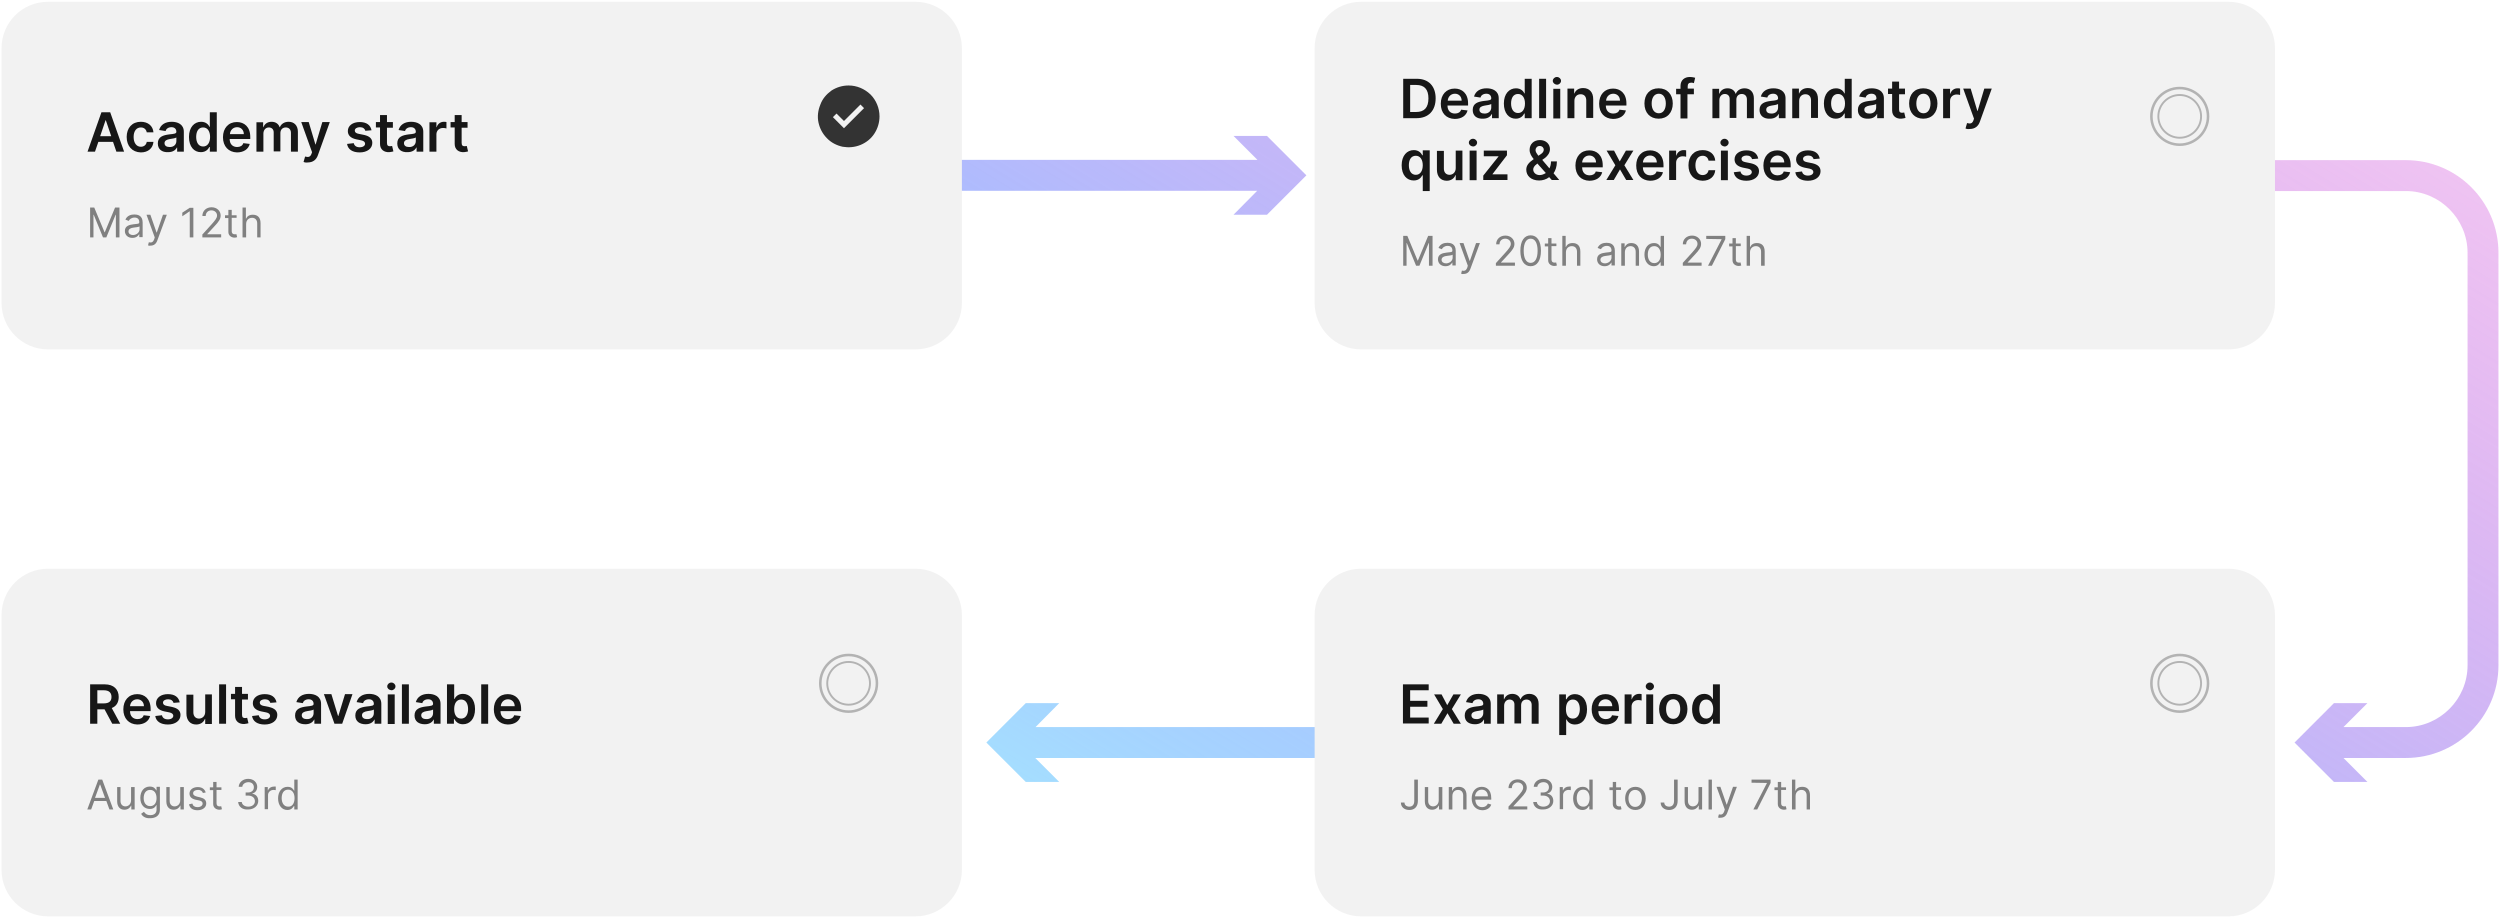 <svg width="971" height="356" viewBox="0 0 971 356" fill="none" xmlns="http://www.w3.org/2000/svg">
<path d="M934.402 62.2H525.102V74.2H934.402C947.602 74.2 958.402 85 958.402 98.2V258.4C958.402 271.6 947.602 282.4 934.402 282.4H910.202L919.502 273.1H906.502L891.202 288.4L906.502 303.7H919.502L910.202 294.4H934.402C954.302 294.4 970.402 278.3 970.402 258.4V98.2C970.402 78.3 954.302 62.2 934.402 62.2ZM479.102 83.4H492.102L507.402 68.1L492.102 52.8H479.102L488.402 62.1H42.102V74.1H488.302L479.102 83.4ZM411.402 273.1H398.402L383.102 288.4L398.402 303.7H411.402L402.102 294.4H522.502V282.4H402.202L411.402 273.1Z" fill="url(#paint0_linear_772_3)"/>
<path d="M18.602 0.7H355.602C365.502 0.7 373.602 8.8 373.602 18.7V117.7C373.602 127.6 365.502 135.7 355.602 135.7H18.602C8.702 135.7 0.602 127.6 0.602 117.7V18.7C0.602 8.7 8.702 0.7 18.602 0.7Z" fill="#F2F2F2"/>
<path fill-rule="evenodd" clip-rule="evenodd" d="M322.901 35.2C324.901 33.9 327.201 33.2 329.601 33.2C332.801 33.2 335.801 34.5 338.101 36.7C340.301 38.9 341.601 42 341.601 45.2C341.601 47.6 340.901 49.9 339.601 51.9C338.301 53.9 336.401 55.4 334.201 56.3C332.001 57.2 329.601 57.4 327.301 57C325.001 56.5 322.801 55.4 321.201 53.7C319.501 52 318.401 49.9 317.901 47.6C317.401 45.3 317.701 42.9 318.601 40.7C319.401 38.4 321.001 36.6 322.901 35.2ZM327.801 49.8L335.601 42L334.201 40.6L327.801 47L324.901 44.1L323.501 45.5L327.801 49.8Z" fill="#333333"/>
<path d="M34 58.9L39.4 43.6H42.8L48.2 58.9H45.2L43.9 55.1H38.2L36.9 58.9H34ZM43.2 52.9L41.1 46.7H41L38.9 52.9H43.2Z" fill="#171717"/>
<path d="M49.199 53.2C49.199 49.7 51.299 47.3 54.699 47.3C57.499 47.3 59.399 48.9 59.599 51.4H56.999C56.799 50.3 55.999 49.5 54.699 49.5C52.999 49.5 51.899 50.9 51.899 53.2C51.899 55.5 52.999 57 54.699 57C55.899 57 56.799 56.3 56.999 55.1H59.599C59.399 57.5 57.599 59.2 54.699 59.2C51.299 59.1 49.199 56.7 49.199 53.2Z" fill="#171717"/>
<path d="M61.301 55.7C61.301 53.1 63.401 52.5 65.701 52.2C67.701 52 68.501 51.9 68.501 51.2C68.501 50.1 67.801 49.4 66.601 49.4C65.301 49.4 64.501 50.1 64.301 50.9L61.801 50.5C62.401 48.4 64.201 47.3 66.701 47.3C68.901 47.3 71.401 48.2 71.401 51.2V58.9H68.801V57.3H68.701C68.201 58.3 67.101 59.1 65.301 59.1C62.901 59.2 61.301 58 61.301 55.7ZM68.501 54.8V53.4C68.101 53.7 66.701 53.9 66.001 54C64.801 54.2 63.901 54.6 63.901 55.6C63.901 56.6 64.701 57.1 65.801 57.1C67.501 57.2 68.501 56.1 68.501 54.8Z" fill="#171717"/>
<path d="M73.398 53.2C73.398 49.4 75.498 47.3 78.098 47.3C80.098 47.3 80.998 48.5 81.398 49.3H81.498V43.6H84.198V58.9H81.498V57.1H81.298C80.898 57.9 79.998 59.1 77.998 59.1C75.398 59.1 73.398 57 73.398 53.2ZM81.598 53.2C81.598 51 80.598 49.5 78.898 49.5C77.098 49.5 76.198 51 76.198 53.2C76.198 55.3 77.098 56.9 78.898 56.9C80.598 56.9 81.598 55.4 81.598 53.2Z" fill="#171717"/>
<path d="M86.602 53.3C86.602 49.8 88.702 47.4 92.002 47.4C94.802 47.4 97.202 49.2 97.202 53.2V54H89.202C89.202 56 90.402 57.1 92.102 57.1C93.302 57.1 94.202 56.6 94.502 55.6L97.002 55.9C96.502 57.9 94.702 59.2 92.002 59.2C88.802 59.1 86.602 56.9 86.602 53.3ZM94.702 52.1C94.702 50.5 93.602 49.4 92.102 49.4C90.502 49.4 89.401 50.6 89.302 52.1H94.702Z" fill="#171717"/>
<path d="M99.602 47.5H102.202V49.4H102.302C102.802 48.1 103.902 47.3 105.502 47.3C107.002 47.3 108.202 48.1 108.602 49.4H108.702C109.202 48.1 110.502 47.3 112.102 47.3C114.202 47.3 115.702 48.7 115.702 51.2V58.9H113.002V51.6C113.002 50.2 112.102 49.5 111.002 49.5C109.702 49.5 108.902 50.4 108.902 51.7V58.8H106.302V51.4C106.302 50.2 105.502 49.5 104.402 49.5C103.202 49.5 102.302 50.5 102.302 51.9V58.9H99.602V47.5Z" fill="#171717"/>
<path d="M117.9 62.9L118.5 60.8C119.7 61.1 120.5 61.1 121 59.7L121.2 59.1L117 47.4H119.9L122.5 56.1H122.6L125.2 47.4H128.1L123.5 60.2C122.9 62 121.6 63.1 119.5 63.1C119 63.2 118.3 63.1 117.9 62.9Z" fill="#171717"/>
<path d="M141.901 50.8C141.701 50 141.001 49.4 139.801 49.4C138.701 49.4 137.801 49.9 137.801 50.7C137.801 51.4 138.301 51.8 139.401 52L141.401 52.4C143.601 52.9 144.601 53.9 144.601 55.5C144.601 57.7 142.601 59.2 139.701 59.2C136.901 59.2 135.101 58 134.801 55.9L137.401 55.6C137.601 56.6 138.401 57.2 139.701 57.2C141.001 57.2 141.801 56.6 141.801 55.8C141.801 55.2 141.301 54.7 140.301 54.5L138.301 54.1C136.101 53.6 135.101 52.5 135.101 50.9C135.101 48.8 137.001 47.4 139.701 47.4C142.401 47.4 143.901 48.6 144.301 50.6L141.901 50.8Z" fill="#171717"/>
<path d="M152.6 49.6H150.3V55.5C150.3 56.6 150.8 56.8 151.5 56.8C151.8 56.8 152.1 56.7 152.3 56.7L152.8 58.8C152.5 58.9 152 59 151.2 59.1C149.2 59.2 147.6 58.1 147.6 55.9V49.5H146V47.4H147.6V44.7H150.3V47.4H152.6V49.6Z" fill="#171717"/>
<path d="M154.301 55.7C154.301 53.1 156.401 52.5 158.701 52.2C160.701 52 161.501 51.9 161.501 51.2C161.501 50.1 160.801 49.4 159.601 49.4C158.301 49.4 157.501 50.1 157.301 50.9L154.801 50.5C155.401 48.4 157.201 47.3 159.701 47.3C161.901 47.3 164.401 48.2 164.401 51.2V58.9H161.801V57.3H161.701C161.201 58.3 160.101 59.1 158.301 59.1C155.901 59.2 154.301 58 154.301 55.7ZM161.501 54.8V53.4C161.101 53.7 159.701 53.9 159.001 54C157.801 54.2 156.901 54.6 156.901 55.6C156.901 56.6 157.701 57.1 158.801 57.1C160.501 57.2 161.501 56.1 161.501 54.8Z" fill="#171717"/>
<path d="M166.901 47.5H169.501V49.4H169.601C170.001 48.1 171.101 47.3 172.401 47.3C172.701 47.3 173.101 47.3 173.401 47.4V49.9C173.201 49.8 172.601 49.7 172.101 49.7C170.601 49.7 169.501 50.7 169.501 52.2V58.9H166.801V47.5H166.901Z" fill="#171717"/>
<path d="M181.6 49.6H179.3V55.5C179.3 56.6 179.8 56.8 180.5 56.8C180.8 56.8 181.1 56.7 181.3 56.7L181.8 58.8C181.5 58.9 181 59 180.2 59.1C178.2 59.2 176.6 58.1 176.6 55.9V49.5H175V47.4H176.6V44.7H179.3V47.4H181.6V49.6Z" fill="#171717"/>
<path d="M36.6 80.6L40.6 90.2H40.7L44.7 80.6H46.4V92.2H45V83.4H44.9L41.3 92.2H40L36.4 83.4H36.3V92.2H35V80.6H36.6Z" fill="#808080"/>
<path d="M48.5 89.7C48.5 87.7 50.3 87.3 51.9 87.1C53.5 86.9 54.1 87 54.1 86.3C54.1 85.2 53.5 84.5 52.3 84.5C51 84.5 50.3 85.2 50 85.8L48.7 85.3C49.4 83.7 50.9 83.3 52.2 83.3C53.3 83.3 55.4 83.6 55.4 86.4V92.1H54.1V91H54C53.7 91.6 52.9 92.4 51.4 92.4C49.8 92.4 48.5 91.4 48.5 89.7ZM54.2 89.1V87.9C54 88.2 52.5 88.3 51.9 88.4C50.9 88.5 49.9 88.9 49.9 89.9C49.9 90.8 50.7 91.3 51.7 91.3C53.3 91.2 54.2 90.1 54.2 89.1Z" fill="#808080"/>
<path d="M57.498 95.3L57.798 94.1C58.798 94.3 59.398 94.2 59.898 92.9L60.098 92.2L56.898 83.4H58.398L60.798 90.3H60.898L63.298 83.4H64.798L61.098 93.4C60.598 94.8 59.698 95.4 58.498 95.4C57.998 95.5 57.698 95.4 57.498 95.3Z" fill="#808080"/>
<path d="M75.101 92.2H73.701V82.1H73.601L70.801 84V82.6L73.701 80.7H75.101V92.2Z" fill="#808080"/>
<path d="M78.5 91.2L82.3 87C83.6 85.5 84.3 84.7 84.3 83.7C84.3 82.5 83.3 81.7 82.1 81.7C80.8 81.7 79.9 82.6 79.9 83.9H78.6C78.6 81.9 80.1 80.5 82.2 80.5C84.2 80.5 85.7 81.9 85.7 83.7C85.7 85 85.1 86 83.1 88.1L80.5 90.9V91H85.9V92.2H78.6V91.2H78.5Z" fill="#808080"/>
<path d="M91.898 84.6H89.998V89.7C89.998 90.8 90.599 91 91.198 91C91.499 91 91.698 91 91.798 90.9L92.098 92.1C91.898 92.2 91.598 92.3 91.098 92.3C89.998 92.3 88.698 91.6 88.698 90.1V84.7H87.398V83.6H88.698V81.5H89.998V83.6H91.898V84.6Z" fill="#808080"/>
<path d="M95.499 92.2H94.199V80.6H95.499V84.9H95.599C95.999 84 96.799 83.4 98.199 83.4C99.999 83.4 101.199 84.4 101.199 86.7V92.2H99.899V86.8C99.899 85.4 99.099 84.6 97.899 84.6C96.599 84.6 95.599 85.5 95.599 87V92.2H95.499Z" fill="#808080"/>
<path d="M528.602 0.7H865.602C875.502 0.7 883.602 8.8 883.602 18.7V117.7C883.602 127.6 875.502 135.7 865.602 135.7H528.602C518.702 135.7 510.602 127.6 510.602 117.7V18.7C510.602 8.7 518.702 0.7 528.602 0.7Z" fill="#F2F2F2"/>
<path d="M846.602 56.2C852.677 56.2 857.602 51.275 857.602 45.2C857.602 39.125 852.677 34.2 846.602 34.2C840.526 34.2 835.602 39.125 835.602 45.2C835.602 51.275 840.526 56.2 846.602 56.2Z" stroke="#B3B3B3" stroke-miterlimit="10"/>
<path d="M846.601 53.5C851.185 53.5 854.901 49.784 854.901 45.2C854.901 40.616 851.185 36.9 846.601 36.9C842.017 36.9 838.301 40.616 838.301 45.2C838.301 49.784 842.017 53.5 846.601 53.5Z" stroke="#B3B3B3" stroke-width="0.75" stroke-miterlimit="10"/>
<path d="M528.602 220.9H865.602C875.502 220.9 883.602 229 883.602 238.9V337.9C883.602 347.8 875.502 355.9 865.602 355.9H528.602C518.702 355.9 510.602 347.8 510.602 337.9V238.9C510.602 228.9 518.702 220.9 528.602 220.9Z" fill="#F2F2F2"/>
<path d="M846.602 276.4C852.677 276.4 857.602 271.475 857.602 265.4C857.602 259.325 852.677 254.4 846.602 254.4C840.526 254.4 835.602 259.325 835.602 265.4C835.602 271.475 840.526 276.4 846.602 276.4Z" stroke="#B3B3B3" stroke-miterlimit="10"/>
<path d="M846.601 273.7C851.185 273.7 854.901 269.984 854.901 265.4C854.901 260.816 851.185 257.1 846.601 257.1C842.017 257.1 838.301 260.816 838.301 265.4C838.301 269.984 842.017 273.7 846.601 273.7Z" stroke="#B3B3B3" stroke-width="0.75" stroke-miterlimit="10"/>
<path d="M18.602 220.9H355.602C365.502 220.9 373.602 229 373.602 238.9V337.9C373.602 347.8 365.502 355.9 355.602 355.9H18.602C8.702 355.9 0.602 347.8 0.602 337.9V238.9C0.602 228.9 8.702 220.9 18.602 220.9Z" fill="#F2F2F2"/>
<path d="M329.602 276.4C335.677 276.4 340.602 271.475 340.602 265.4C340.602 259.325 335.677 254.4 329.602 254.4C323.526 254.4 318.602 259.325 318.602 265.4C318.602 271.475 323.526 276.4 329.602 276.4Z" stroke="#B3B3B3" stroke-miterlimit="10"/>
<path d="M329.601 273.7C334.185 273.7 337.901 269.984 337.901 265.4C337.901 260.816 334.185 257.1 329.601 257.1C325.017 257.1 321.301 260.816 321.301 265.4C321.301 269.984 325.017 273.7 329.601 273.7Z" stroke="#B3B3B3" stroke-width="0.75" stroke-miterlimit="10"/>
<path d="M35.004 265.8H40.704C44.204 265.8 46.104 267.8 46.104 270.7C46.104 272.8 45.204 274.3 43.404 275L46.704 281.1H43.604L40.604 275.5H37.804V281.1H35.004V265.8ZM40.304 273.2C42.404 273.2 43.304 272.3 43.304 270.7C43.304 269.1 42.404 268.1 40.304 268.1H37.804V273.2H40.304Z" fill="#171717"/>
<path d="M47.902 275.5C47.902 272 50.002 269.6 53.302 269.6C56.102 269.6 58.502 271.4 58.502 275.4V276.2H50.502C50.502 278.2 51.702 279.3 53.402 279.3C54.602 279.3 55.502 278.8 55.802 277.8L58.302 278.1C57.802 280.1 56.002 281.4 53.302 281.4C50.002 281.3 47.902 279 47.902 275.5ZM55.902 274.3C55.902 272.7 54.802 271.6 53.302 271.6C51.702 271.6 50.602 272.8 50.502 274.3H55.902Z" fill="#171717"/>
<path d="M67.405 273C67.205 272.2 66.505 271.6 65.305 271.6C64.205 271.6 63.305 272.1 63.305 272.9C63.305 273.6 63.805 274 64.905 274.2L66.905 274.6C69.105 275.1 70.105 276.1 70.105 277.7C70.105 279.9 68.105 281.4 65.205 281.4C62.405 281.4 60.605 280.2 60.305 278.1L62.905 277.8C63.105 278.8 63.905 279.4 65.205 279.4C66.505 279.4 67.305 278.8 67.305 278C67.305 277.4 66.805 276.9 65.805 276.7L63.805 276.3C61.605 275.8 60.605 274.7 60.605 273.1C60.605 271 62.505 269.6 65.205 269.6C67.905 269.6 69.405 270.8 69.805 272.8L67.405 273Z" fill="#171717"/>
<path d="M79.602 269.7H82.302V281.2H79.702V279.2H79.602C79.102 280.5 77.902 281.4 76.202 281.4C73.902 281.4 72.402 279.8 72.402 277.1V269.8H75.102V276.7C75.102 278.2 76.002 279.1 77.302 279.1C78.502 279.1 79.702 278.2 79.702 276.5V269.7H79.602Z" fill="#171717"/>
<path d="M87.805 281.1H85.106V265.8H87.805V281.1Z" fill="#171717"/>
<path d="M96.303 271.7H94.003V277.6C94.003 278.7 94.503 278.9 95.203 278.9C95.503 278.9 95.803 278.8 96.003 278.8L96.503 280.9C96.203 281 95.703 281.1 94.903 281.2C92.903 281.3 91.303 280.2 91.303 278V271.6H89.703V269.5H91.303V266.8H94.003V269.5H96.303V271.7Z" fill="#171717"/>
<path d="M105.002 273C104.802 272.2 104.102 271.6 102.902 271.6C101.802 271.6 100.902 272.1 100.902 272.9C100.902 273.6 101.402 274 102.502 274.2L104.502 274.6C106.702 275.1 107.702 276.1 107.702 277.7C107.702 279.9 105.702 281.4 102.802 281.4C100.002 281.4 98.202 280.2 97.902 278.1L100.502 277.8C100.702 278.8 101.502 279.4 102.802 279.4C104.102 279.4 104.902 278.8 104.902 278C104.902 277.4 104.402 276.9 103.402 276.7L101.402 276.3C99.202 275.8 98.202 274.7 98.202 273.1C98.202 271 100.102 269.6 102.802 269.6C105.502 269.6 107.002 270.8 107.402 272.8L105.002 273Z" fill="#171717"/>
<path d="M114.605 277.9C114.605 275.3 116.705 274.7 119.005 274.4C121.005 274.2 121.805 274.1 121.805 273.4C121.805 272.3 121.105 271.6 119.905 271.6C118.605 271.6 117.805 272.3 117.605 273.1L115.105 272.7C115.705 270.6 117.505 269.5 120.005 269.5C122.205 269.5 124.705 270.4 124.705 273.4V281.1H122.105V279.5H122.005C121.505 280.5 120.405 281.3 118.605 281.3C116.205 281.3 114.605 280.2 114.605 277.9ZM121.805 277V275.6C121.405 275.9 120.005 276.1 119.305 276.2C118.105 276.4 117.205 276.8 117.205 277.8C117.205 278.8 118.005 279.3 119.105 279.3C120.805 279.4 121.805 278.3 121.805 277Z" fill="#171717"/>
<path d="M132.905 281.1H129.905L125.805 269.6H128.705L131.305 278.1H131.405L134.005 269.6H136.905L132.905 281.1Z" fill="#171717"/>
<path d="M138.004 277.9C138.004 275.3 140.104 274.7 142.404 274.4C144.404 274.2 145.204 274.1 145.204 273.4C145.204 272.3 144.504 271.6 143.304 271.6C142.004 271.6 141.204 272.3 141.004 273.1L138.504 272.7C139.104 270.6 140.904 269.5 143.404 269.5C145.604 269.5 148.104 270.4 148.104 273.4V281.1H145.504V279.5H145.404C144.904 280.5 143.804 281.3 142.004 281.3C139.704 281.3 138.004 280.2 138.004 277.9ZM145.204 277V275.6C144.804 275.9 143.404 276.1 142.704 276.2C141.504 276.4 140.604 276.8 140.604 277.8C140.604 278.8 141.404 279.3 142.504 279.3C144.204 279.4 145.204 278.3 145.204 277Z" fill="#171717"/>
<path d="M150.402 266.6C150.402 265.8 151.102 265.1 152.002 265.1C152.902 265.1 153.602 265.8 153.602 266.6C153.602 267.4 152.902 268.1 152.002 268.1C151.102 268 150.402 267.4 150.402 266.6ZM150.602 269.7H153.302V281.2H150.602V269.7Z" fill="#171717"/>
<path d="M158.805 281.1H156.105V265.8H158.805V281.1Z" fill="#171717"/>
<path d="M161.004 277.9C161.004 275.3 163.104 274.7 165.404 274.4C167.404 274.2 168.204 274.1 168.204 273.4C168.204 272.3 167.504 271.6 166.304 271.6C165.004 271.6 164.204 272.3 164.004 273.1L161.504 272.7C162.104 270.6 163.904 269.5 166.404 269.5C168.604 269.5 171.104 270.4 171.104 273.4V281.1H168.504V279.5H168.404C167.904 280.5 166.804 281.3 165.004 281.3C162.704 281.3 161.004 280.2 161.004 277.9ZM168.204 277V275.6C167.804 275.9 166.404 276.1 165.704 276.2C164.504 276.4 163.604 276.8 163.604 277.8C163.604 278.8 164.404 279.3 165.504 279.3C167.204 279.4 168.204 278.3 168.204 277Z" fill="#171717"/>
<path d="M173.705 265.8H176.405V271.5H176.505C176.905 270.7 177.805 269.5 179.805 269.5C182.405 269.5 184.505 271.6 184.505 275.4C184.505 279.2 182.505 281.3 179.805 281.3C177.805 281.3 176.905 280.1 176.505 279.3H176.305V281.1H173.605V265.8H173.705ZM179.105 279.1C180.905 279.1 181.805 277.5 181.805 275.4C181.805 273.3 180.905 271.7 179.105 271.7C177.405 271.7 176.405 273.1 176.405 275.4C176.405 277.7 177.405 279.1 179.105 279.1Z" fill="#171717"/>
<path d="M189.602 281.1H186.902V265.8H189.602V281.1Z" fill="#171717"/>
<path d="M191.805 275.5C191.805 272 193.905 269.6 197.205 269.6C200.005 269.6 202.405 271.4 202.405 275.4V276.2H194.405C194.405 278.2 195.605 279.3 197.305 279.3C198.505 279.3 199.405 278.8 199.705 277.8L202.205 278.1C201.705 280.1 199.905 281.4 197.205 281.4C193.905 281.3 191.805 279 191.805 275.5ZM199.905 274.3C199.905 272.7 198.805 271.6 197.305 271.6C195.705 271.6 194.605 272.8 194.505 274.3H199.905Z" fill="#171717"/>
<path d="M33.902 314.4L38.202 302.8H39.702L44.002 314.4H42.502L41.302 311.1H36.602L35.402 314.4H33.902ZM40.802 309.9L38.902 304.7H38.802L36.902 309.9H40.802Z" fill="#808080"/>
<path d="M51.004 305.7H52.304V314.4H51.004V312.9H50.904C50.504 313.8 49.604 314.5 48.304 314.5C46.704 314.5 45.504 313.4 45.504 311.2V305.7H46.804V311.1C46.804 312.4 47.604 313.2 48.704 313.2C49.704 313.2 50.904 312.5 50.904 310.8V305.7H51.004Z" fill="#808080"/>
<path d="M54.804 316.1L55.904 315.3C56.304 315.8 56.804 316.6 58.404 316.6C59.804 316.6 60.804 315.9 60.804 314.5V312.7H60.704C60.404 313.2 59.904 314.2 58.204 314.2C56.104 314.2 54.504 312.7 54.504 309.9C54.504 307.2 56.004 305.5 58.204 305.5C59.904 305.5 60.404 306.5 60.704 307H60.804V305.6H62.104V314.6C62.104 316.8 60.404 317.8 58.304 317.8C56.404 317.9 55.304 317 54.804 316.1ZM60.804 310C60.804 308.1 59.904 306.8 58.304 306.8C56.604 306.8 55.804 308.2 55.804 310C55.804 311.8 56.704 313.1 58.304 313.1C59.904 313.1 60.804 311.9 60.804 310Z" fill="#808080"/>
<path d="M70.102 305.7H71.402V314.4H70.102V312.9H70.002C69.602 313.8 68.702 314.5 67.402 314.5C65.802 314.5 64.602 313.4 64.602 311.2V305.7H65.902V311.1C65.902 312.4 66.701 313.2 67.802 313.2C68.802 313.2 70.002 312.5 70.002 310.8V305.7H70.102Z" fill="#808080"/>
<path d="M78.802 308C78.602 307.4 78.102 306.8 76.902 306.8C75.802 306.8 75.002 307.3 75.002 308.1C75.002 308.8 75.502 309.1 76.502 309.4L77.802 309.7C79.402 310.1 80.102 310.8 80.102 312.1C80.102 313.6 78.702 314.7 76.702 314.7C74.902 314.7 73.702 313.9 73.402 312.4L74.702 312.1C74.902 313 75.602 313.5 76.702 313.5C77.902 313.5 78.702 312.9 78.702 312.1C78.702 311.5 78.302 311.1 77.402 310.9L75.902 310.6C74.302 310.2 73.602 309.4 73.602 308.2C73.602 306.7 75.002 305.7 76.802 305.7C78.502 305.7 79.502 306.5 79.902 307.8L78.802 308Z" fill="#808080"/>
<path d="M86.004 306.8H84.104V311.9C84.104 313 84.704 313.2 85.304 313.2C85.604 313.2 85.804 313.2 85.904 313.1L86.204 314.3C86.004 314.4 85.704 314.5 85.204 314.5C84.104 314.5 82.804 313.8 82.804 312.3V306.9H81.504V305.8H82.804V303.7H84.104V305.8H86.004V306.8Z" fill="#808080"/>
<path d="M92.504 311.5H93.904C94.004 312.6 95.104 313.3 96.404 313.3C97.904 313.3 99.004 312.5 99.004 311.2C99.004 309.9 98.004 309 96.304 309H95.404V307.8H96.304C97.704 307.8 98.604 307 98.604 305.8C98.604 304.6 97.804 303.8 96.504 303.8C95.304 303.8 94.204 304.5 94.104 305.6H92.704C92.804 303.8 94.404 302.5 96.404 302.5C98.604 302.5 99.904 304 99.904 305.6C99.904 306.9 99.204 307.9 98.004 308.2V308.3C99.504 308.5 100.304 309.6 100.304 311.1C100.304 313 98.604 314.4 96.404 314.4C94.204 314.6 92.604 313.3 92.504 311.5Z" fill="#808080"/>
<path d="M102.703 305.7H104.003V307H104.103C104.403 306.1 105.303 305.5 106.403 305.5C106.603 305.5 107.003 305.5 107.103 305.5V306.9C107.003 306.9 106.603 306.8 106.303 306.8C105.003 306.8 104.103 307.7 104.103 308.8V314.3H102.803V305.7H102.703Z" fill="#808080"/>
<path d="M108.004 310.1C108.004 307.4 109.504 305.6 111.704 305.6C113.404 305.6 113.904 306.6 114.204 307.1H114.304V302.8H115.604V314.4H114.304V313.1H114.104C113.804 313.6 113.204 314.6 111.604 314.6C109.504 314.6 108.004 312.8 108.004 310.1ZM114.404 310C114.404 308 113.504 306.7 111.904 306.7C110.204 306.7 109.404 308.1 109.404 310C109.404 311.9 110.304 313.3 111.904 313.3C113.504 313.4 114.404 312 114.404 310Z" fill="#808080"/>
<path d="M545.004 45.9V30.6H550.304C554.904 30.6 557.604 33.5 557.604 38.2C557.604 43 554.804 45.9 550.204 45.9H545.004ZM550.004 43.5C553.204 43.5 554.804 41.8 554.804 38.2C554.804 34.7 553.204 33 550.104 33H547.704V43.5H550.004Z" fill="#171717"/>
<path d="M559.602 40.3C559.602 36.8 561.702 34.4 565.002 34.4C567.802 34.4 570.202 36.2 570.202 40.2V41H562.202C562.202 43 563.402 44.1 565.102 44.1C566.302 44.1 567.202 43.6 567.502 42.6L570.002 42.9C569.502 44.9 567.702 46.2 565.002 46.2C561.702 46.1 559.602 43.9 559.602 40.3ZM567.702 39.1C567.702 37.5 566.602 36.4 565.102 36.4C563.502 36.4 562.402 37.6 562.302 39.1H567.702Z" fill="#171717"/>
<path d="M572.004 42.7C572.004 40.1 574.104 39.5 576.404 39.2C578.404 39 579.204 38.9 579.204 38.2C579.204 37.1 578.504 36.4 577.304 36.4C576.004 36.4 575.204 37.1 575.004 37.9L572.504 37.5C573.104 35.4 574.904 34.3 577.404 34.3C579.604 34.3 582.104 35.2 582.104 38.2V45.9H579.504V44.3H579.404C578.904 45.3 577.804 46.1 576.004 46.1C573.604 46.2 572.004 45 572.004 42.7ZM579.204 41.8V40.4C578.804 40.7 577.404 40.9 576.704 41C575.504 41.2 574.604 41.6 574.604 42.6C574.604 43.6 575.404 44.1 576.504 44.1C578.104 44.2 579.204 43.1 579.204 41.8Z" fill="#171717"/>
<path d="M584.102 40.2C584.102 36.4 586.202 34.3 588.802 34.3C590.802 34.3 591.702 35.5 592.102 36.3H592.202V30.6H594.902V45.9H592.202V44.1H592.002C591.602 44.9 590.702 46.1 588.702 46.1C586.102 46.1 584.102 44 584.102 40.2ZM592.302 40.2C592.302 38 591.302 36.5 589.602 36.5C587.802 36.5 586.902 38 586.902 40.2C586.902 42.3 587.802 43.9 589.602 43.9C591.302 43.9 592.302 42.4 592.302 40.2Z" fill="#171717"/>
<path d="M600.501 45.9H597.801V30.6H600.501V45.9Z" fill="#171717"/>
<path d="M603.102 31.4C603.102 30.6 603.802 29.9 604.702 29.9C605.602 29.9 606.302 30.6 606.302 31.4C606.302 32.2 605.602 32.9 604.702 32.9C603.802 32.8 603.102 32.2 603.102 31.4ZM603.302 34.5H606.002V46H603.302V34.5Z" fill="#171717"/>
<path d="M611.501 45.9H608.801V34.4H611.401V36.3H611.501C612.001 35 613.201 34.2 614.901 34.2C617.301 34.2 618.801 35.8 618.801 38.5V45.8H616.101V39C616.101 37.5 615.301 36.6 613.901 36.6C612.501 36.6 611.501 37.6 611.501 39.2V45.9Z" fill="#171717"/>
<path d="M621.102 40.3C621.102 36.8 623.202 34.4 626.502 34.4C629.302 34.4 631.702 36.2 631.702 40.2V41H623.702C623.702 43 624.902 44.1 626.602 44.1C627.802 44.1 628.702 43.6 629.002 42.6L631.502 42.9C631.002 44.9 629.202 46.2 626.502 46.2C623.202 46.1 621.102 43.9 621.102 40.3ZM629.202 39.1C629.202 37.5 628.102 36.4 626.602 36.4C625.002 36.4 623.902 37.6 623.802 39.1H629.202Z" fill="#171717"/>
<path d="M638.703 40.2C638.703 36.6 640.803 34.3 644.203 34.3C647.603 34.3 649.703 36.7 649.703 40.2C649.703 43.7 647.603 46.1 644.203 46.1C640.903 46.1 638.703 43.8 638.703 40.2ZM647.003 40.2C647.003 38.1 646.103 36.4 644.303 36.4C642.403 36.4 641.503 38.1 641.503 40.2C641.503 42.3 642.403 44 644.303 44C646.103 44 647.003 42.3 647.003 40.2Z" fill="#171717"/>
<path d="M657.804 36.6H655.404V46H652.704V36.6H651.004V34.5H652.704V33.4C652.704 31.1 654.304 29.9 656.304 29.9C657.204 29.9 658.004 30.1 658.404 30.2L657.904 32.3C657.704 32.2 657.304 32.1 656.904 32.1C655.904 32.1 655.504 32.6 655.504 33.5V34.4H657.904V36.6H657.804Z" fill="#171717"/>
<path d="M665.102 34.5H667.702V36.4H667.802C668.302 35.1 669.402 34.3 671.002 34.3C672.502 34.3 673.702 35.1 674.102 36.4H674.202C674.702 35.1 676.002 34.3 677.602 34.3C679.702 34.3 681.202 35.7 681.202 38.2V45.9H678.502V38.6C678.502 37.2 677.602 36.5 676.502 36.5C675.202 36.5 674.402 37.4 674.402 38.7V45.8H671.802V38.4C671.802 37.2 671.002 36.5 669.902 36.5C668.702 36.5 667.802 37.5 667.802 38.9V45.9H665.102V34.5Z" fill="#171717"/>
<path d="M683.402 42.7C683.402 40.1 685.502 39.5 687.802 39.2C689.802 39 690.602 38.9 690.602 38.2C690.602 37.1 689.902 36.4 688.702 36.4C687.402 36.4 686.602 37.1 686.402 37.9L683.902 37.5C684.502 35.4 686.302 34.3 688.802 34.3C691.002 34.3 693.502 35.2 693.502 38.2V45.9H690.902V44.3H690.802C690.302 45.3 689.202 46.1 687.402 46.1C685.102 46.2 683.402 45 683.402 42.7ZM690.602 41.8V40.4C690.202 40.7 688.802 40.9 688.102 41C686.902 41.2 686.002 41.6 686.002 42.6C686.002 43.6 686.802 44.1 687.902 44.1C689.602 44.2 690.602 43.1 690.602 41.8Z" fill="#171717"/>
<path d="M698.802 45.9H696.102V34.4H698.702V36.3H698.802C699.302 35 700.502 34.2 702.202 34.2C704.602 34.2 706.102 35.8 706.102 38.5V45.8H703.402V39C703.402 37.5 702.602 36.6 701.202 36.6C699.802 36.6 698.802 37.6 698.802 39.2V45.9Z" fill="#171717"/>
<path d="M708.402 40.2C708.402 36.4 710.502 34.3 713.102 34.3C715.102 34.3 716.002 35.5 716.402 36.3H716.502V30.6H719.202V45.9H716.502V44.1H716.302C715.902 44.9 715.002 46.1 713.002 46.1C710.402 46.1 708.402 44 708.402 40.2ZM716.602 40.2C716.602 38 715.602 36.5 713.902 36.5C712.102 36.5 711.202 38 711.202 40.2C711.202 42.3 712.102 43.9 713.902 43.9C715.602 43.9 716.602 42.4 716.602 40.2Z" fill="#171717"/>
<path d="M721.602 42.7C721.602 40.1 723.702 39.5 726.002 39.2C728.002 39 728.802 38.9 728.802 38.2C728.802 37.1 728.102 36.4 726.902 36.4C725.602 36.4 724.802 37.1 724.602 37.9L722.102 37.5C722.702 35.4 724.502 34.3 727.002 34.3C729.202 34.3 731.702 35.2 731.702 38.2V45.9H729.102V44.3H729.002C728.502 45.3 727.402 46.1 725.602 46.1C723.202 46.2 721.602 45 721.602 42.7ZM728.702 41.8V40.4C728.302 40.7 726.902 40.9 726.202 41C725.002 41.2 724.102 41.6 724.102 42.6C724.102 43.6 724.902 44.1 726.002 44.1C727.702 44.2 728.702 43.1 728.702 41.8Z" fill="#171717"/>
<path d="M739.901 36.6H737.601V42.5C737.601 43.6 738.101 43.8 738.801 43.8C739.101 43.8 739.401 43.7 739.601 43.7L740.101 45.8C739.801 45.9 739.301 46 738.501 46.1C736.501 46.2 734.901 45.1 734.901 42.9V36.5H733.301V34.4H734.901V31.7H737.601V34.4H739.901V36.6Z" fill="#171717"/>
<path d="M741.504 40.2C741.504 36.6 743.604 34.3 747.004 34.3C750.404 34.3 752.504 36.7 752.504 40.2C752.504 43.7 750.404 46.1 747.004 46.1C743.704 46.1 741.504 43.8 741.504 40.2ZM749.804 40.2C749.804 38.1 748.904 36.4 747.104 36.4C745.204 36.4 744.304 38.1 744.304 40.2C744.304 42.3 745.204 44 747.104 44C748.904 44 749.804 42.3 749.804 40.2Z" fill="#171717"/>
<path d="M754.803 34.5H757.403V36.4H757.503C757.903 35.1 759.003 34.3 760.303 34.3C760.603 34.3 761.003 34.3 761.303 34.4V36.9C761.103 36.8 760.503 36.7 760.003 36.7C758.503 36.7 757.403 37.7 757.403 39.2V45.9H754.703V34.5H754.803Z" fill="#171717"/>
<path d="M763.404 49.9L764.004 47.8C765.204 48.1 766.004 48.1 766.504 46.7L766.704 46.1L762.504 34.4H765.404L768.004 43.1H768.104L770.704 34.4H773.604L769.004 47.2C768.404 49 767.104 50.1 765.004 50.1C764.404 50.2 763.804 50.1 763.404 49.9Z" fill="#171717"/>
<path d="M552.502 68.1H552.402C552.002 68.9 551.102 70.1 549.102 70.1C546.402 70.1 544.402 68 544.402 64.2C544.402 60.4 546.502 58.3 549.102 58.3C551.102 58.3 552.002 59.5 552.402 60.3H552.602V58.4H555.302V74.2H552.602V68.1H552.502ZM552.602 64.2C552.602 62 551.602 60.5 549.902 60.5C548.102 60.5 547.202 62 547.202 64.2C547.202 66.3 548.102 67.9 549.902 67.9C551.602 67.9 552.602 66.4 552.602 64.2Z" fill="#171717"/>
<path d="M565.302 58.5H568.002V70H565.402V68H565.302C564.802 69.3 563.602 70.2 561.902 70.2C559.602 70.2 558.102 68.6 558.102 65.9V58.6H560.802V65.5C560.802 67 561.702 67.9 563.002 67.9C564.202 67.9 565.402 67 565.402 65.3V58.5H565.302Z" fill="#171717"/>
<path d="M570.504 55.4C570.504 54.6 571.204 53.9 572.104 53.9C573.004 53.9 573.704 54.6 573.704 55.4C573.704 56.2 573.004 56.9 572.104 56.9C571.204 56.8 570.504 56.2 570.504 55.4ZM570.804 58.5H573.504V70H570.804V58.5Z" fill="#171717"/>
<path d="M576.102 68.2L582.002 60.8V60.7H576.302V58.5H585.302V60.3L579.702 67.6V67.7H585.502V69.9H576.102V68.2Z" fill="#171717"/>
<path d="M592.801 65.9C592.801 64.1 594.001 63 595.701 61.8C594.801 60.7 594.101 59.6 594.101 58.2C594.101 56 595.701 54.4 598.101 54.4C600.501 54.4 602.001 56 602.001 57.9C602.001 59.3 601.201 60.5 600.001 61.4L599.001 62.1L601.801 65.4C602.201 64.6 602.401 63.7 602.401 62.7H604.701C604.701 64.8 604.101 66.3 603.401 67.3L605.601 69.9H602.701L601.701 68.8C600.601 69.7 599.101 70.1 597.801 70.1C594.701 70.1 592.801 68.3 592.801 65.9ZM597.101 63.5L596.901 63.7C595.901 64.4 595.501 65.2 595.501 65.8C595.501 67 596.501 68 598.001 68C598.801 68 599.601 67.7 600.401 67.2L597.101 63.5ZM598.401 59.9C599.201 59.4 599.601 58.8 599.601 58.1C599.601 57.4 599.001 56.7 598.001 56.7C597.001 56.7 596.401 57.5 596.401 58.3C596.401 59 596.901 59.7 597.501 60.5L598.401 59.9Z" fill="#171717"/>
<path d="M611.902 64.3C611.902 60.8 614.002 58.4 617.302 58.4C620.102 58.4 622.502 60.2 622.502 64.2V65H614.502C614.502 67 615.702 68.1 617.402 68.1C618.602 68.1 619.502 67.6 619.802 66.6L622.302 66.9C621.802 68.9 620.002 70.2 617.302 70.2C614.002 70.1 611.902 67.9 611.902 64.3ZM619.902 63.1C619.902 61.5 618.802 60.4 617.302 60.4C615.702 60.4 614.602 61.6 614.502 63.1H619.902Z" fill="#171717"/>
<path d="M629.102 62.7L631.502 58.5H634.402L630.902 64.2L634.402 69.9H631.602L629.202 65.8L626.802 69.9H623.902L627.402 64.2L624.002 58.5H626.902L629.102 62.7Z" fill="#171717"/>
<path d="M635.504 64.3C635.504 60.8 637.604 58.4 640.904 58.4C643.704 58.4 646.104 60.2 646.104 64.2V65H638.104C638.104 67 639.304 68.1 641.004 68.1C642.204 68.1 643.104 67.6 643.404 66.6L645.904 66.9C645.404 68.9 643.604 70.2 640.904 70.2C637.604 70.1 635.504 67.9 635.504 64.3ZM643.504 63.1C643.504 61.5 642.404 60.4 640.904 60.4C639.304 60.4 638.204 61.6 638.104 63.1H643.504Z" fill="#171717"/>
<path d="M648.401 58.5H651.001V60.4H651.101C651.501 59.1 652.601 58.3 653.901 58.3C654.201 58.3 654.601 58.3 654.901 58.4V60.9C654.701 60.8 654.101 60.7 653.601 60.7C652.101 60.7 651.001 61.7 651.001 63.2V69.9H648.301V58.5H648.401Z" fill="#171717"/>
<path d="M655.801 64.2C655.801 60.7 657.901 58.3 661.301 58.3C664.101 58.3 666.001 59.9 666.201 62.4H663.601C663.401 61.3 662.601 60.5 661.301 60.5C659.601 60.5 658.501 61.9 658.501 64.2C658.501 66.5 659.601 68 661.301 68C662.501 68 663.401 67.3 663.601 66.1H666.201C666.001 68.5 664.201 70.2 661.301 70.2C657.801 70.1 655.801 67.7 655.801 64.2Z" fill="#171717"/>
<path d="M668.203 55.4C668.203 54.6 668.903 53.9 669.803 53.9C670.703 53.9 671.403 54.6 671.403 55.4C671.403 56.2 670.703 56.9 669.803 56.9C668.903 56.8 668.203 56.2 668.203 55.4ZM668.403 58.5H671.103V70H668.403V58.5Z" fill="#171717"/>
<path d="M680.502 61.8C680.302 61 679.602 60.4 678.402 60.4C677.302 60.4 676.402 60.9 676.402 61.7C676.402 62.4 676.902 62.8 678.002 63L680.002 63.4C682.202 63.9 683.202 64.9 683.202 66.5C683.202 68.7 681.202 70.2 678.302 70.2C675.502 70.2 673.702 69 673.402 66.9L676.002 66.6C676.202 67.6 677.002 68.2 678.302 68.2C679.602 68.2 680.402 67.6 680.402 66.8C680.402 66.2 679.902 65.7 678.902 65.5L676.902 65.1C674.702 64.6 673.702 63.5 673.702 61.9C673.702 59.8 675.602 58.4 678.302 58.4C681.002 58.4 682.502 59.6 682.902 61.6L680.502 61.8Z" fill="#171717"/>
<path d="M684.902 64.3C684.902 60.8 687.002 58.4 690.302 58.4C693.102 58.4 695.502 60.2 695.502 64.2V65H687.502C687.502 67 688.702 68.1 690.402 68.1C691.602 68.1 692.502 67.6 692.802 66.6L695.302 66.9C694.802 68.9 693.002 70.2 690.302 70.2C687.002 70.1 684.902 67.9 684.902 64.3ZM693.002 63.1C693.002 61.5 691.902 60.4 690.402 60.4C688.802 60.4 687.702 61.6 687.602 63.1H693.002Z" fill="#171717"/>
<path d="M704.401 61.8C704.201 61 703.501 60.4 702.301 60.4C701.201 60.4 700.301 60.9 700.301 61.7C700.301 62.4 700.801 62.8 701.901 63L703.901 63.4C706.101 63.9 707.101 64.9 707.101 66.5C707.101 68.7 705.101 70.2 702.201 70.2C699.401 70.2 697.601 69 697.301 66.9L699.901 66.6C700.101 67.6 700.901 68.2 702.201 68.2C703.501 68.2 704.301 67.6 704.301 66.8C704.301 66.2 703.801 65.7 702.801 65.5L700.801 65.1C698.601 64.6 697.601 63.5 697.601 61.9C697.601 59.8 699.501 58.4 702.201 58.4C704.901 58.4 706.401 59.6 706.801 61.6L704.401 61.8Z" fill="#171717"/>
<path d="M546.604 91.6L550.604 101.2H550.704L554.704 91.6H556.404V103.2H555.004V94.4H554.904L551.304 103.2H550.004L546.404 94.4H546.304V103.2H545.004V91.6H546.604Z" fill="#808080"/>
<path d="M558.504 100.7C558.504 98.7 560.304 98.3 561.904 98.1C563.504 97.9 564.104 98 564.104 97.3C564.104 96.2 563.504 95.5 562.304 95.5C561.004 95.5 560.304 96.2 560.004 96.8L558.704 96.3C559.404 94.7 560.904 94.3 562.204 94.3C563.304 94.3 565.404 94.6 565.404 97.4V103.1H564.104V102H564.004C563.704 102.6 562.904 103.4 561.404 103.4C559.804 103.4 558.504 102.4 558.504 100.7ZM564.204 100.1V98.9C564.004 99.2 562.504 99.3 561.904 99.4C560.904 99.5 559.904 99.9 559.904 100.9C559.904 101.8 560.704 102.3 561.704 102.3C563.304 102.2 564.204 101.1 564.204 100.1Z" fill="#808080"/>
<path d="M567.502 106.3L567.802 105.1C568.802 105.3 569.402 105.2 569.902 103.9L570.102 103.2L566.902 94.4H568.402L570.802 101.3H570.902L573.302 94.4H574.802L571.102 104.4C570.602 105.8 569.702 106.4 568.502 106.4C568.002 106.5 567.702 106.4 567.502 106.3Z" fill="#808080"/>
<path d="M581.004 102.2L584.804 98C586.104 96.5 586.804 95.7 586.804 94.7C586.804 93.5 585.804 92.7 584.604 92.7C583.304 92.7 582.404 93.6 582.404 94.9H581.104C581.104 92.9 582.604 91.5 584.704 91.5C586.704 91.5 588.204 92.9 588.204 94.7C588.204 96 587.604 97 585.604 99.1L583.004 101.9V102H588.404V103.2H581.004V102.2Z" fill="#808080"/>
<path d="M590.504 97.4C590.504 93.6 592.004 91.4 594.504 91.4C597.004 91.4 598.504 93.6 598.504 97.4C598.504 101.2 597.004 103.4 594.504 103.4C592.004 103.4 590.504 101.2 590.504 97.4ZM597.204 97.4C597.204 94.4 596.204 92.7 594.504 92.7C592.804 92.7 591.804 94.4 591.804 97.4C591.804 100.4 592.804 102.1 594.504 102.1C596.204 102.1 597.204 100.4 597.204 97.4Z" fill="#808080"/>
<path d="M604.504 95.6H602.604V100.7C602.604 101.8 603.204 102 603.804 102C604.104 102 604.304 102 604.404 101.9L604.704 103.1C604.504 103.2 604.204 103.3 603.704 103.3C602.604 103.3 601.304 102.6 601.304 101.1V95.7H600.004V94.6H601.304V92.5H602.604V94.6H604.504V95.6Z" fill="#808080"/>
<path d="M608.105 103.2H606.805V91.6H608.105V95.9H608.205C608.605 95 609.405 94.4 610.805 94.4C612.605 94.4 613.805 95.4 613.805 97.7V103.2H612.505V97.8C612.505 96.4 611.705 95.6 610.505 95.6C609.205 95.6 608.205 96.5 608.205 98V103.2H608.105Z" fill="#808080"/>
<path d="M620.305 100.7C620.305 98.7 622.105 98.3 623.705 98.1C625.305 97.9 625.905 98 625.905 97.3C625.905 96.2 625.305 95.5 624.105 95.5C622.805 95.5 622.105 96.2 621.805 96.8L620.505 96.3C621.205 94.7 622.705 94.3 624.005 94.3C625.105 94.3 627.205 94.6 627.205 97.4V103.1H625.905V102H625.805C625.505 102.6 624.705 103.4 623.205 103.4C621.605 103.4 620.305 102.4 620.305 100.7ZM625.905 100.1V98.9C625.705 99.2 624.205 99.3 623.605 99.4C622.605 99.5 621.605 99.9 621.605 100.9C621.605 101.8 622.405 102.3 623.405 102.3C625.005 102.2 625.905 101.1 625.905 100.1Z" fill="#808080"/>
<path d="M631.003 103.2H629.703V94.5H631.003V95.9H631.103C631.503 95 632.303 94.4 633.603 94.4C635.403 94.4 636.603 95.5 636.603 97.7V103.2H635.303V97.8C635.303 96.4 634.503 95.6 633.303 95.6C632.003 95.6 631.103 96.5 631.103 98V103.2H631.003Z" fill="#808080"/>
<path d="M638.703 98.9C638.703 96.2 640.203 94.4 642.403 94.4C644.103 94.4 644.603 95.4 644.903 95.9H645.003V91.6H646.303V103.2H645.003V101.9H644.803C644.503 102.4 643.903 103.4 642.303 103.4C640.203 103.4 638.703 101.6 638.703 98.9ZM645.003 98.9C645.003 96.9 644.103 95.6 642.503 95.6C640.803 95.6 640.003 97 640.003 98.9C640.003 100.8 640.903 102.2 642.503 102.2C644.203 102.2 645.003 100.8 645.003 98.9Z" fill="#808080"/>
<path d="M653.504 102.2L657.304 98C658.604 96.5 659.304 95.7 659.304 94.7C659.304 93.5 658.304 92.7 657.104 92.7C655.804 92.7 654.904 93.6 654.904 94.9H653.604C653.604 92.9 655.104 91.5 657.204 91.5C659.204 91.5 660.704 92.9 660.704 94.7C660.704 96 660.104 97 658.104 99.1L655.504 101.9V102H660.904V103.2H653.604V102.2H653.504Z" fill="#808080"/>
<path d="M668.703 92.9L662.703 92.8V91.6H670.103V92.9L664.903 103.2H663.403L668.703 92.9Z" fill="#808080"/>
<path d="M676.105 95.6H674.206V100.7C674.206 101.8 674.806 102 675.406 102C675.706 102 675.905 102 676.005 101.9L676.305 103.1C676.105 103.2 675.805 103.3 675.305 103.3C674.205 103.3 672.906 102.6 672.906 101.1V95.7H671.605V94.6H672.906V92.5H674.206V94.6H676.105V95.6Z" fill="#808080"/>
<path d="M679.702 103.2H678.402V91.6H679.702V95.9H679.802C680.202 95 681.002 94.4 682.402 94.4C684.202 94.4 685.402 95.4 685.402 97.7V103.2H684.002V97.8C684.002 96.4 683.202 95.6 682.002 95.6C680.702 95.6 679.702 96.5 679.702 98V103.2Z" fill="#808080"/>
<path d="M545.002 265.8H554.902V268.1H547.702V272.2H554.402V274.5H547.702V278.7H554.902V281H544.902V265.8H545.002Z" fill="#171717"/>
<path d="M562.102 273.9L564.502 269.7H567.402L563.902 275.4L567.402 281.1H564.602L562.202 277L559.802 281.1H556.902L560.402 275.4L557.002 269.7H559.902L562.102 273.9Z" fill="#171717"/>
<path d="M568.902 277.9C568.902 275.3 571.002 274.7 573.302 274.4C575.302 274.2 576.102 274.1 576.102 273.4C576.102 272.3 575.402 271.6 574.202 271.6C572.902 271.6 572.102 272.3 571.902 273.1L569.402 272.7C570.002 270.6 571.802 269.5 574.302 269.5C576.502 269.5 579.002 270.4 579.002 273.4V281.1H576.402V279.5H576.302C575.802 280.5 574.702 281.3 572.902 281.3C570.502 281.3 568.902 280.2 568.902 277.9ZM576.102 277V275.6C575.702 275.9 574.302 276.1 573.602 276.2C572.402 276.4 571.502 276.8 571.502 277.8C571.502 278.8 572.302 279.3 573.402 279.3C575.002 279.4 576.102 278.3 576.102 277Z" fill="#171717"/>
<path d="M581.504 269.7H584.104V271.6H584.204C584.704 270.3 585.804 269.5 587.404 269.5C588.904 269.5 590.104 270.3 590.504 271.6H590.604C591.104 270.3 592.404 269.5 594.004 269.5C596.104 269.5 597.604 270.9 597.604 273.4V281.1H594.904V273.8C594.904 272.4 594.004 271.7 592.904 271.7C591.604 271.7 590.804 272.6 590.804 273.9V281H588.204V273.6C588.204 272.4 587.404 271.7 586.304 271.7C585.104 271.7 584.204 272.7 584.204 274.1V281.1H581.504V269.7Z" fill="#171717"/>
<path d="M605.504 269.7H608.204V271.6H608.404C608.804 270.8 609.704 269.6 611.704 269.6C614.304 269.6 616.404 271.7 616.404 275.5C616.404 279.3 614.404 281.4 611.704 281.4C609.704 281.4 608.804 280.2 608.404 279.4H608.304V285.5H605.604V269.7H605.504ZM610.904 279.1C612.704 279.1 613.604 277.5 613.604 275.4C613.604 273.3 612.704 271.7 610.904 271.7C609.204 271.7 608.204 273.1 608.204 275.4C608.204 277.7 609.104 279.1 610.904 279.1Z" fill="#171717"/>
<path d="M618.203 275.5C618.203 272 620.303 269.6 623.603 269.6C626.403 269.6 628.803 271.4 628.803 275.4V276.2H620.803C620.803 278.2 622.003 279.3 623.703 279.3C624.903 279.3 625.803 278.8 626.103 277.8L628.603 278.1C628.103 280.1 626.303 281.4 623.603 281.4C620.303 281.3 618.203 279 618.203 275.5ZM626.203 274.3C626.203 272.7 625.103 271.6 623.603 271.6C622.003 271.6 620.903 272.8 620.803 274.3H626.203Z" fill="#171717"/>
<path d="M631.104 269.7H633.704V271.6H633.804C634.204 270.3 635.304 269.5 636.604 269.5C636.904 269.5 637.304 269.5 637.604 269.6V272.1C637.404 272 636.804 271.9 636.304 271.9C634.804 271.9 633.704 272.9 633.704 274.4V281.1H631.004V269.7H631.104Z" fill="#171717"/>
<path d="M639.203 266.6C639.203 265.8 639.903 265.1 640.803 265.1C641.703 265.1 642.403 265.8 642.403 266.6C642.403 267.4 641.703 268.1 640.803 268.1C639.903 268 639.203 267.4 639.203 266.6ZM639.403 269.7H642.103V281.2H639.403V269.7Z" fill="#171717"/>
<path d="M644.402 275.4C644.402 271.8 646.502 269.5 649.902 269.5C653.302 269.5 655.402 271.9 655.402 275.4C655.402 278.9 653.302 281.3 649.902 281.3C646.502 281.3 644.402 279 644.402 275.4ZM652.602 275.4C652.602 273.3 651.702 271.6 649.902 271.6C648.002 271.6 647.102 273.3 647.102 275.4C647.102 277.5 648.002 279.2 649.902 279.2C651.702 279.2 652.602 277.5 652.602 275.4Z" fill="#171717"/>
<path d="M657.203 275.4C657.203 271.6 659.303 269.5 661.903 269.5C663.903 269.5 664.803 270.7 665.203 271.5H665.303V265.8H668.003V281.1H665.303V279.3H665.103C664.703 280.1 663.803 281.3 661.803 281.3C659.203 281.3 657.203 279.2 657.203 275.4ZM665.403 275.4C665.403 273.2 664.403 271.7 662.703 271.7C660.903 271.7 660.003 273.2 660.003 275.4C660.003 277.5 660.903 279.1 662.703 279.1C664.403 279.1 665.403 277.6 665.403 275.4Z" fill="#171717"/>
<path d="M550.702 302.8V311.1C550.702 313.3 549.402 314.6 547.402 314.6C545.502 314.6 544.102 313.5 544.102 311.7H545.502C545.502 312.7 546.302 313.3 547.402 313.3C548.602 313.3 549.302 312.5 549.302 311.1V302.8H550.702Z" fill="#808080"/>
<path d="M558.902 305.7H560.202V314.4H558.902V312.9H558.802C558.402 313.8 557.502 314.5 556.202 314.5C554.602 314.5 553.402 313.4 553.402 311.2V305.7H554.702V311.1C554.702 312.4 555.502 313.2 556.602 313.2C557.602 313.2 558.802 312.5 558.802 310.8V305.7H558.902Z" fill="#808080"/>
<path d="M564.003 314.4H562.703V305.7H564.003V307.1H564.103C564.503 306.2 565.303 305.6 566.603 305.6C568.403 305.6 569.603 306.7 569.603 308.9V314.4H568.303V309C568.303 307.6 567.503 306.8 566.303 306.8C565.003 306.8 564.103 307.7 564.103 309.2V314.4H564.003Z" fill="#808080"/>
<path d="M571.602 310.1C571.602 307.4 573.202 305.6 575.502 305.6C577.302 305.6 579.202 306.7 579.202 310V310.6H573.002C573.102 312.5 574.102 313.5 575.702 313.5C576.702 313.5 577.502 313 577.902 312.1L579.202 312.5C578.802 313.8 577.502 314.7 575.702 314.7C573.202 314.6 571.602 312.8 571.602 310.1ZM577.902 309.3C577.902 307.8 577.002 306.7 575.502 306.7C574.002 306.7 573.002 307.9 572.902 309.3H577.902Z" fill="#808080"/>
<path d="M585.801 313.4L589.601 309.2C590.901 307.7 591.601 306.9 591.601 305.9C591.601 304.7 590.601 303.9 589.401 303.9C588.101 303.9 587.201 304.8 587.201 306.1H585.901C585.901 304.1 587.401 302.7 589.501 302.7C591.501 302.7 593.001 304.1 593.001 305.9C593.001 307.2 592.401 308.2 590.401 310.3L587.801 313.1V313.2H593.201V314.4H585.901V313.4H585.801Z" fill="#808080"/>
<path d="M595.5 311.5H596.9C597 312.6 598.1 313.3 599.4 313.3C600.9 313.3 602 312.5 602 311.2C602 309.9 601 309 599.3 309H598.4V307.8H599.3C600.7 307.8 601.6 307 601.6 305.8C601.6 304.6 600.8 303.8 599.5 303.8C598.3 303.8 597.2 304.5 597.1 305.6H595.7C595.8 303.8 597.4 302.5 599.4 302.5C601.6 302.5 602.9 304 602.9 305.6C602.9 306.9 602.2 307.9 601 308.2V308.3C602.5 308.5 603.3 309.6 603.3 311.1C603.3 313 601.6 314.4 599.4 314.4C597.2 314.6 595.6 313.3 595.5 311.5Z" fill="#808080"/>
<path d="M605.703 305.7H607.003V307H607.103C607.403 306.1 608.303 305.5 609.403 305.5C609.603 305.5 610.003 305.5 610.103 305.5V306.9C610.003 306.9 609.603 306.8 609.303 306.8C608.003 306.8 607.103 307.7 607.103 308.8V314.3H605.803V305.7H605.703Z" fill="#808080"/>
<path d="M611 310.1C611 307.4 612.5 305.6 614.7 305.6C616.4 305.6 616.9 306.6 617.2 307.1H617.3V302.8H618.6V314.4H617.3V313.1H617.1C616.8 313.6 616.2 314.6 614.6 314.6C612.5 314.6 611 312.8 611 310.1ZM617.4 310C617.4 308 616.5 306.7 614.9 306.7C613.2 306.7 612.4 308.1 612.4 310C612.4 311.9 613.3 313.3 614.9 313.3C616.5 313.4 617.4 312 617.4 310Z" fill="#808080"/>
<path d="M629.602 306.8H627.702V311.9C627.702 313 628.302 313.2 628.902 313.2C629.202 313.2 629.402 313.2 629.502 313.1L629.802 314.3C629.602 314.4 629.302 314.5 628.802 314.5C627.702 314.5 626.402 313.8 626.402 312.3V306.9H625.102V305.8H626.402V303.7H627.702V305.8H629.602V306.8Z" fill="#808080"/>
<path d="M631.203 310.1C631.203 307.4 632.803 305.6 635.203 305.6C637.603 305.6 639.203 307.4 639.203 310.1C639.203 312.8 637.603 314.6 635.203 314.6C632.803 314.6 631.203 312.8 631.203 310.1ZM637.703 310.1C637.703 308.4 636.903 306.8 635.103 306.8C633.303 306.8 632.503 308.4 632.503 310.1C632.503 311.8 633.303 313.4 635.103 313.4C636.903 313.4 637.703 311.8 637.703 310.1Z" fill="#808080"/>
<path d="M651.6 302.8V311.1C651.6 313.3 650.3 314.6 648.3 314.6C646.4 314.6 645 313.5 645 311.7H646.4C646.4 312.7 647.2 313.3 648.3 313.3C649.5 313.3 650.2 312.5 650.2 311.1V302.8H651.6Z" fill="#808080"/>
<path d="M659.801 305.7H661.101V314.4H659.801V312.9H659.701C659.301 313.8 658.401 314.5 657.101 314.5C655.501 314.5 654.301 313.4 654.301 311.2V305.7H655.601V311.1C655.601 312.4 656.401 313.2 657.501 313.2C658.501 313.2 659.701 312.5 659.701 310.8V305.7H659.801Z" fill="#808080"/>
<path d="M664.902 314.4H663.602V302.8H664.902V314.4Z" fill="#808080"/>
<path d="M667.303 317.5L667.603 316.3C668.603 316.5 669.203 316.4 669.703 315.1L669.903 314.4L666.703 305.6H668.203L670.603 312.5H670.703L673.103 305.6H674.603L670.903 315.6C670.403 317 669.503 317.6 668.303 317.6C667.803 317.7 667.403 317.6 667.303 317.5Z" fill="#808080"/>
<path d="M686.301 304.1L680.301 304V302.8H687.701V304.1L682.501 314.4H681.001L686.301 304.1Z" fill="#808080"/>
<path d="M693.703 306.8H691.803V311.9C691.803 313 692.403 313.2 693.003 313.2C693.303 313.2 693.503 313.2 693.603 313.1L693.903 314.3C693.703 314.4 693.403 314.5 692.903 314.5C691.803 314.5 690.503 313.8 690.503 312.3V306.9H689.203V305.8H690.503V303.7H691.803V305.8H693.703V306.8Z" fill="#808080"/>
<path d="M697.3 314.4H696V302.8H697.3V307.1H697.4C697.8 306.2 698.6 305.6 700 305.6C701.8 305.6 703 306.6 703 308.9V314.4H701.7V309C701.7 307.6 700.9 306.8 699.7 306.8C698.4 306.8 697.4 307.7 697.4 309.2V314.4H697.3Z" fill="#808080"/>
<defs>
<linearGradient id="paint0_linear_772_3" x1="362.768" y1="401.206" x2="972.983" y2="-601.959" gradientUnits="userSpaceOnUse">
<stop stop-color="#A5FBFF"/>
<stop offset="0.23" stop-color="#86A1FF" stop-opacity="0.7"/>
<stop offset="0.525" stop-color="#CF36D2" stop-opacity="0.28"/>
<stop offset="0.719" stop-color="#99309B" stop-opacity="0"/>
</linearGradient>
</defs>
</svg>
